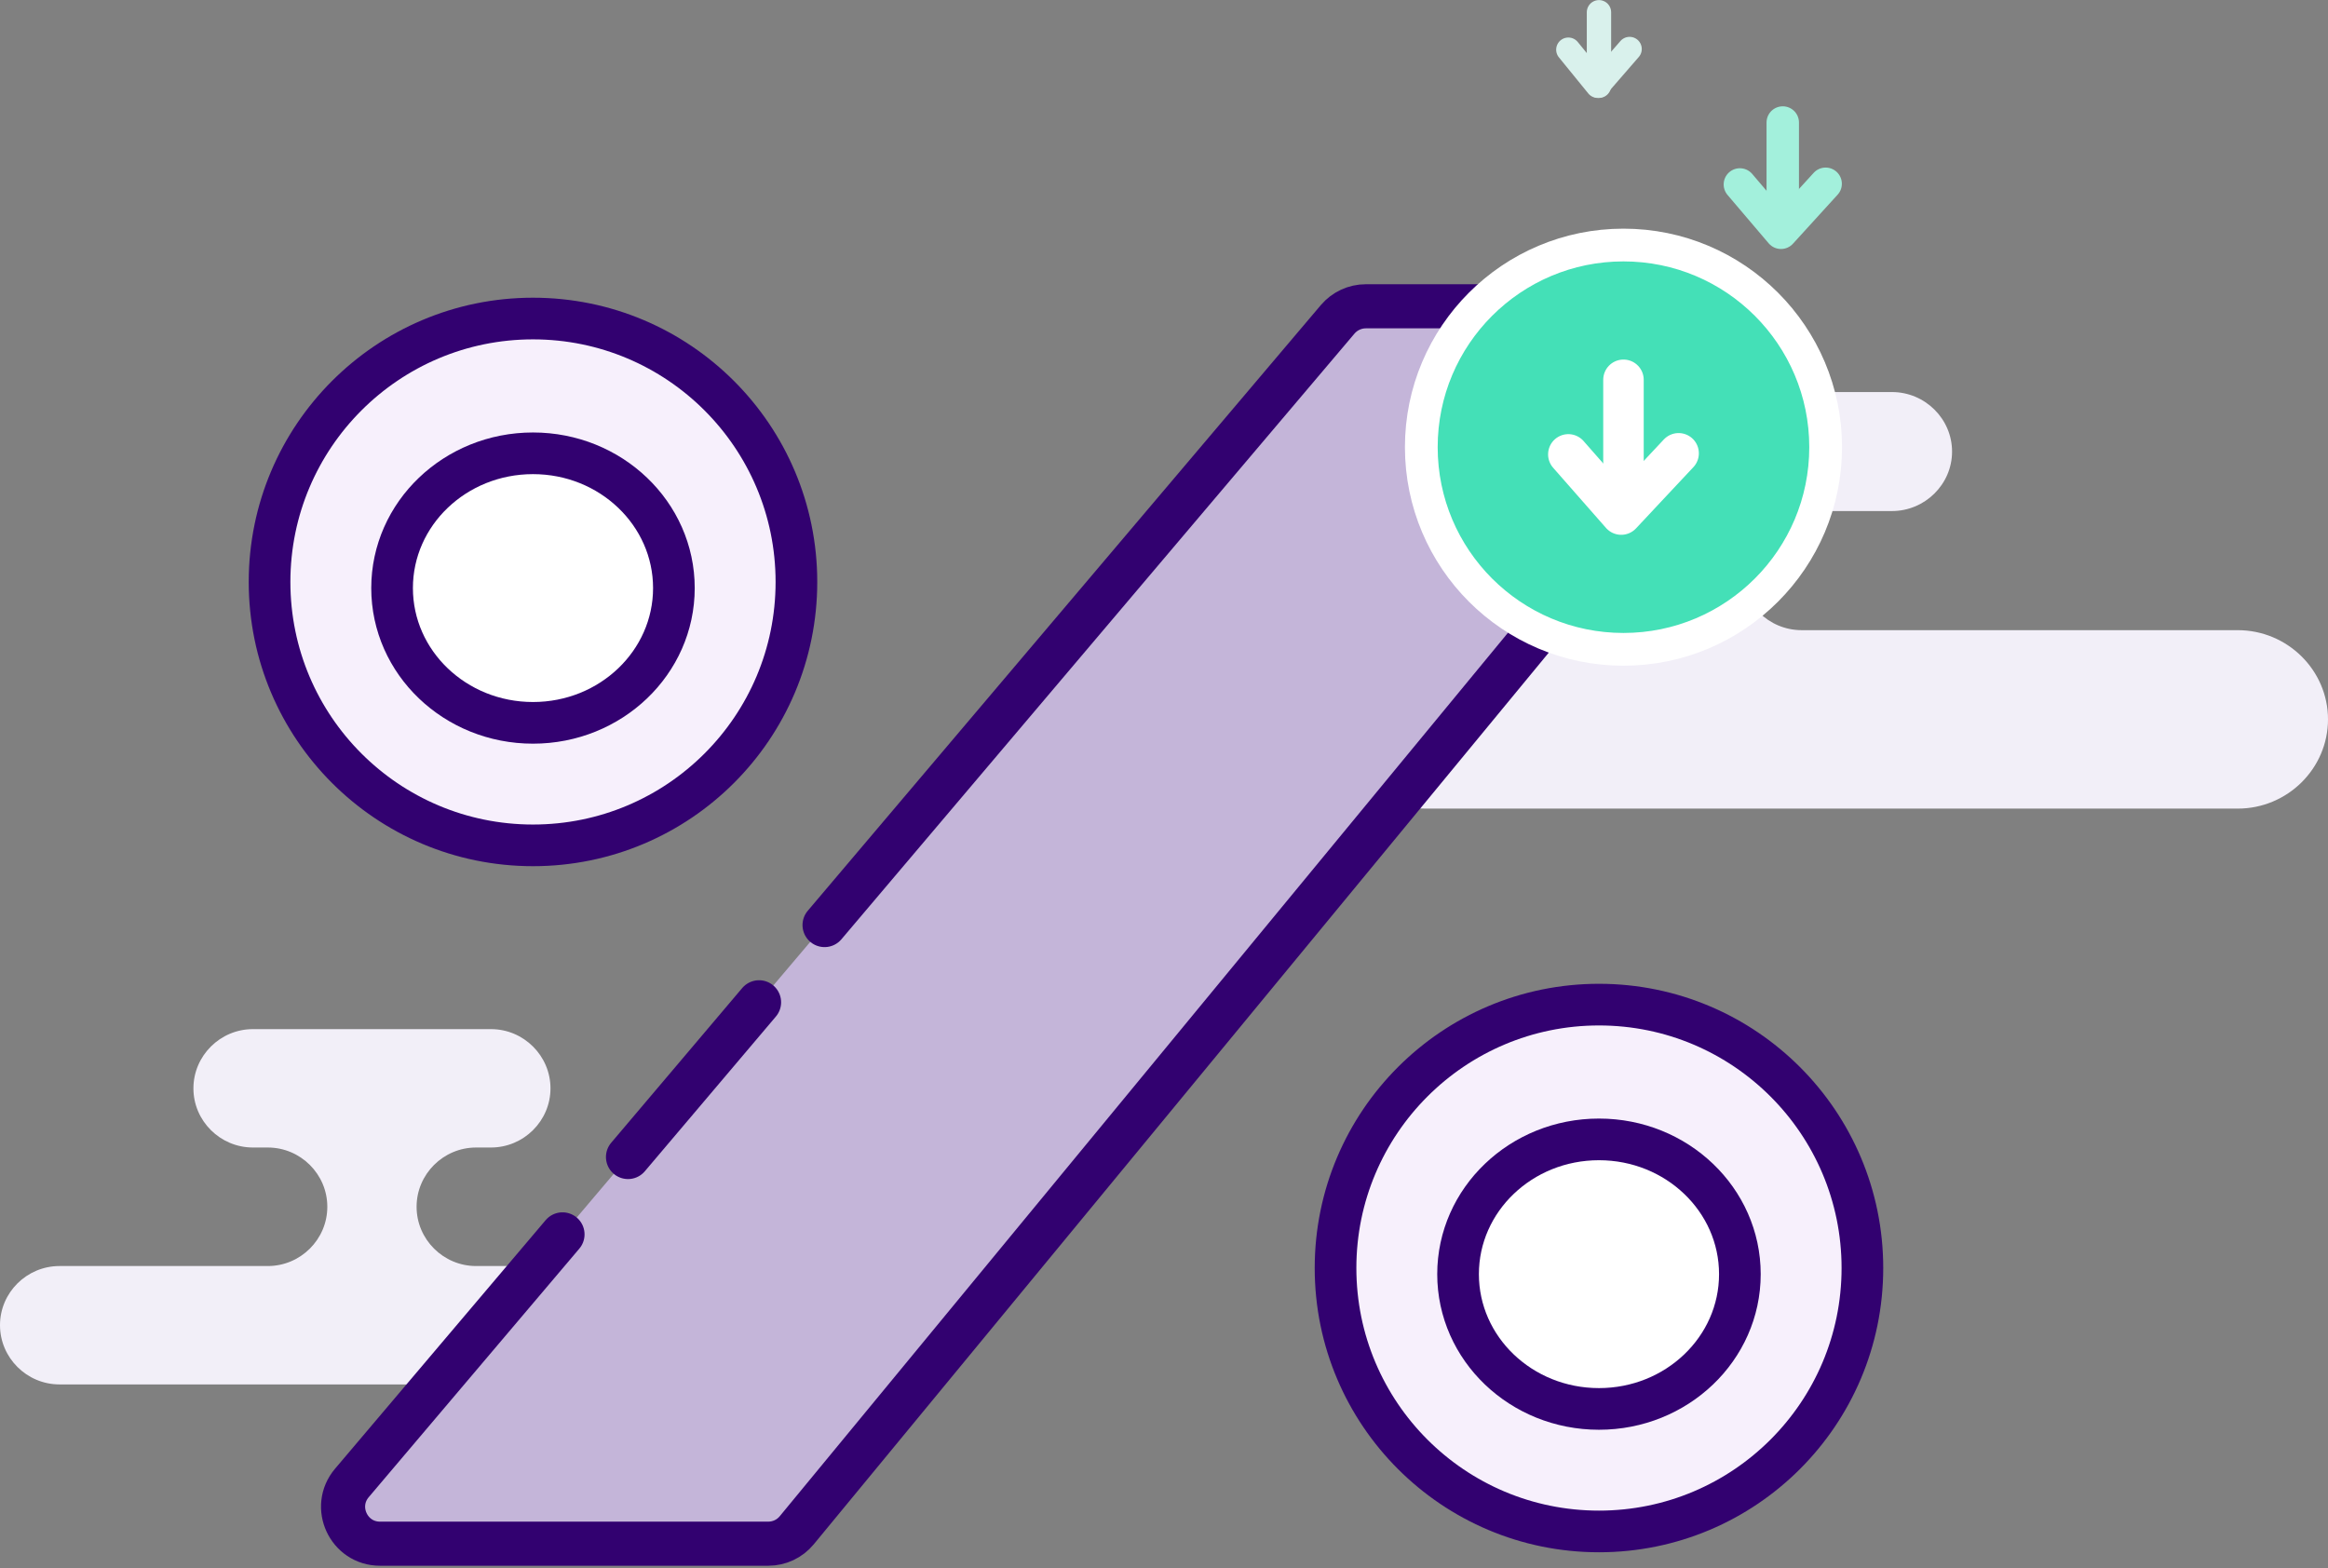 <?xml version="1.0" encoding="UTF-8"?>
<svg width="190px" height="128px" viewBox="0 0 190 128" version="1.1" xmlns="http://www.w3.org/2000/svg" xmlns:xlink="http://www.w3.org/1999/xlink">
    <rect x="0" y="0" width="190" height="128" fill="#808080" stroke="none"/>
    <title>icon-01</title>
    <g id="Page-2" stroke="none" stroke-width="1" fill="none" fill-rule="evenodd">
        <g id="icon-01" transform="translate(0, 1)">
            <path d="M46.142,102.337 L43.714,102.337 L43.716,102.337 L38.857,102.337 C36.185,102.337 34,100.161 34,97.5 C34,94.839 36.183,92.663 38.857,92.663 L40.072,92.663 C42.742,92.663 44.928,90.487 44.928,87.837 C44.928,85.176 42.742,83 40.072,83 L20.642,83 C17.971,83 15.786,85.176 15.786,87.837 C15.786,90.487 17.971,92.663 20.642,92.663 L21.856,92.663 C24.529,92.663 26.714,94.839 26.714,97.5 C26.714,100.161 24.529,102.337 21.856,102.337 L4.856,102.337 C2.185,102.337 0,104.503 0,107.163 C0,109.824 2.185,112 4.856,112 L46.142,112 C48.815,112 51,109.824 51,107.163 C51,104.503 48.815,102.337 46.142,102.337 Z" id="Path" fill="#F2EFF8"></path>
            <path d="M182.637,50.436 L147.045,50.436 C144.345,50.436 142.136,48.249 142.136,45.574 C142.136,42.9 144.345,40.713 147.044,40.713 L154.409,40.713 C157.108,40.713 159.318,38.526 159.318,35.861 C159.318,33.187 157.108,31 154.409,31 L113.908,31 C111.208,31 109,33.187 109,35.861 C109,38.526 111.208,40.713 113.908,40.713 L120.045,40.713 C122.743,40.713 124.954,42.9 124.954,45.574 C124.954,48.249 122.743,50.436 120.045,50.436 L116.363,50.436 C112.312,50.436 109,53.706 109,57.713 C109,61.729 112.312,65 116.363,65 L182.637,65 C186.687,65 190,61.729 190,57.713 C190,53.706 186.687,50.436 182.637,50.436 Z" id="Path" fill="#F2EFF8"></path>
            <path d="M152,102.5 C152,114.379 142.375,124 130.501,124 C118.626,124 109,114.379 109,102.5 C109,90.631 118.626,81 130.501,81 C142.375,81 152,90.631 152,102.5 Z" id="Path" stroke="#320170" stroke-width="3.4" fill="#F7F0FC" stroke-linecap="round"></path>
            <path d="M142,103 C142,109.08 136.851,114 130.5,114 C124.149,114 119,109.08 119,103 C119,96.92 124.149,92 130.5,92 C136.851,92 142,96.92 142,103 Z" id="Path" stroke="#320170" stroke-width="3.4" fill="#FFFFFF" stroke-linecap="round"></path>
            <path d="M65,46.5 C65,58.379 55.375,68 43.501,68 C31.626,68 22,58.379 22,46.5 C22,34.631 31.626,25 43.501,25 C55.375,25 65,34.631 65,46.5 Z" id="Path" stroke="#320170" stroke-width="3.4" fill="#F7F0FC" stroke-linecap="round"></path>
            <path d="M55,47 C55,53.08 49.851,58 43.5,58 C37.149,58 32,53.08 32,47 C32,40.92 37.149,36 43.5,36 C49.851,36 55,40.92 55,47 Z" id="Path" stroke="#320170" stroke-width="3.4" fill="#FFFFFF" stroke-linecap="round"></path>
            <path d="M109.171,25.064 C109.742,24.392 110.581,24 111.465,24 L142.985,24 C145.529,24 146.925,26.961 145.307,28.929 L67.029,123.906 C66.458,124.598 65.606,125 64.708,125 L31.015,125 C28.452,125 27.062,121.998 28.72,120.041 L109.171,25.064 Z" id="Path" fill="#C4B5D9" fill-rule="nonzero"></path>
            <path d="M67.297,74.505 L109.175,25.064 C109.747,24.392 110.585,24 111.47,24 L140.984,24 C143.529,24 144.925,26.961 143.306,28.929 L65.025,123.906 C64.454,124.598 63.602,125 62.704,125 L31.015,125 C28.451,125 27.062,121.998 28.72,120.041 L45.908,99.753 M61.95,80.809 L56.603,87.124 L51.255,93.438" id="Shape" stroke="#320170" stroke-width="3.6" stroke-linecap="round" stroke-linejoin="round"></path>
            <path d="M149,35.5 C149,44.61 141.613,52 132.5,52 C123.387,52 116,44.61 116,35.5 C116,26.39 123.387,19 132.5,19 C141.613,19 149,26.39 149,35.5 Z" id="Path" stroke="#FFFFFF" stroke-width="2.673" fill="#44E0B7" stroke-linecap="round"></path>
            <polyline id="Path" stroke="#FFFFFF" stroke-width="3.305" stroke-linecap="round" stroke-linejoin="round" points="128 36.088 132.315 41 137 36"></polyline>
            <line x1="132.5" y1="30" x2="132.5" y2="40" id="Path" stroke="#FFFFFF" stroke-width="3.305" stroke-linecap="round"></line>
            <polyline id="Path" stroke="#A3F0DC" stroke-width="2.646" stroke-linecap="round" stroke-linejoin="round" points="142 14.055 145.356 18 149 14"></polyline>
            <line x1="145.5" y1="9" x2="145.5" y2="17" id="Path" stroke="#A3F0DC" stroke-width="2.646" stroke-linecap="round"></line>
            <polyline id="Path" stroke="#D9F1EC" stroke-width="1.986" stroke-linecap="round" stroke-linejoin="round" points="128 3.055 130.397 6 133 3"></polyline>
            <line x1="130.5" y1="0" x2="130.5" y2="6" id="Path" stroke="#D9F1EC" stroke-width="1.986" stroke-linecap="round"></line>
        </g>
    </g>
</svg>